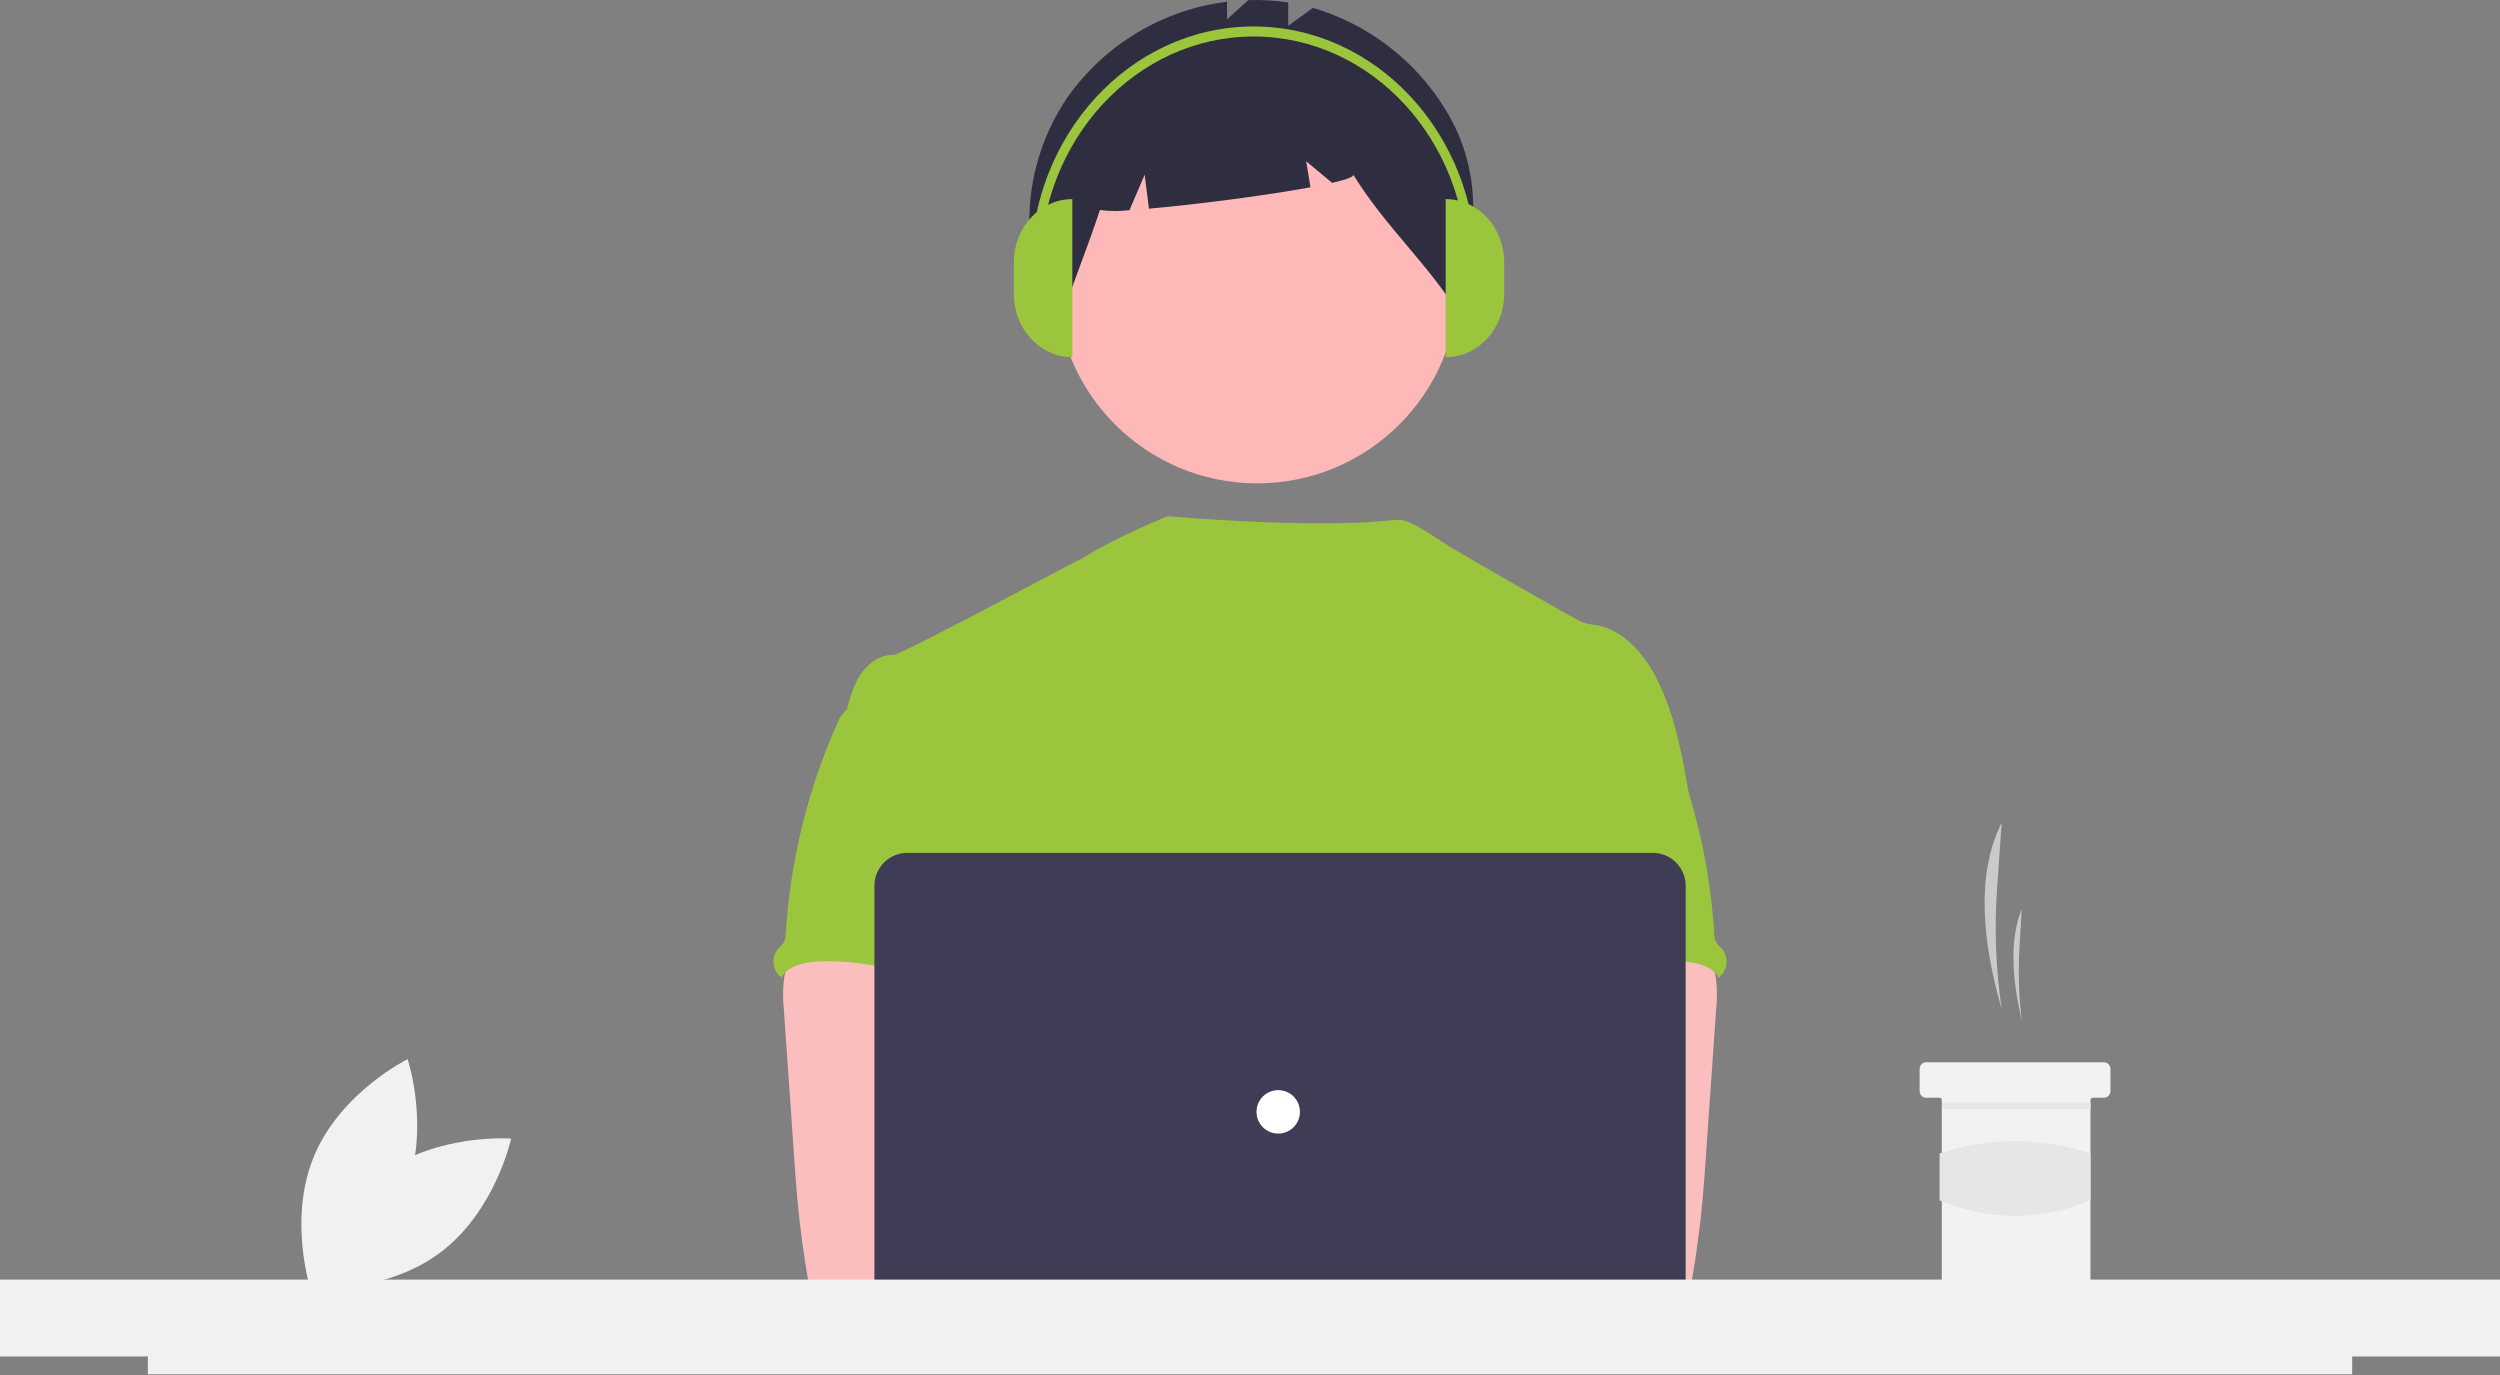 <svg width="900" height="495" viewBox="0 0 900 495" fill="none" xmlns="http://www.w3.org/2000/svg">
<rect x="0" y="0" width="900" height="495" fill="#808080" stroke="none"/>
<g clip-path="url(#clip0_76:32)">
<path d="M137.291 422.741C117.306 437.639 111.642 463.852 111.642 463.852C111.642 463.852 138.38 465.91 158.366 451.012C178.351 436.114 184.015 409.901 184.015 409.901C184.015 409.901 157.276 407.843 137.291 422.741Z" fill="#F1F1F1"/>
<path d="M145.616 429.736C136.011 452.738 111.955 464.592 111.955 464.592C111.955 464.592 103.473 439.151 113.078 416.148C122.683 393.146 146.739 381.293 146.739 381.293C146.739 381.293 155.222 406.733 145.616 429.736Z" fill="#F1F1F1"/>
<path d="M720.613 363.239C718.489 348.935 717.928 334.442 718.94 320.017L720.613 296.143C711.394 314.487 713.477 338.631 720.613 363.239V363.239Z" fill="#CACACA"/>
<path d="M727.802 367.233C726.779 358.697 726.51 350.088 726.997 341.505L727.802 327.295C723.366 338.214 724.368 352.585 727.802 367.233Z" fill="#CACACA"/>
<path d="M759.756 384.807V392.795C759.752 393.429 759.499 394.037 759.05 394.485C758.601 394.934 757.994 395.188 757.359 395.191H753.365C753.26 395.191 753.156 395.211 753.059 395.251C752.962 395.291 752.874 395.35 752.8 395.424C752.726 395.498 752.667 395.587 752.627 395.684C752.587 395.781 752.566 395.885 752.567 395.99V461.488C752.563 462.122 752.31 462.73 751.861 463.179C751.413 463.627 750.805 463.881 750.17 463.884H701.446C700.811 463.884 700.202 463.631 699.752 463.182C699.303 462.732 699.051 462.123 699.05 461.488V395.99C699.049 395.778 698.965 395.575 698.815 395.426C698.666 395.276 698.463 395.192 698.251 395.191H693.459C692.823 395.19 692.214 394.938 691.765 394.489C691.316 394.039 691.063 393.43 691.063 392.795V384.807C691.062 384.492 691.124 384.181 691.244 383.89C691.364 383.599 691.541 383.334 691.763 383.112C691.986 382.889 692.25 382.713 692.541 382.592C692.832 382.472 693.144 382.41 693.459 382.411H757.359C757.994 382.413 758.603 382.666 759.052 383.115C759.501 383.564 759.754 384.172 759.756 384.807V384.807Z" fill="#F2F2F2"/>
<path d="M752.639 396.868H699.122V399.265H752.639V396.868Z" fill="#E6E6E6"/>
<path d="M752.566 432.129C734.659 439.54 716.555 439.622 698.251 432.129V415.247C715.872 409.329 734.945 409.329 752.566 415.247V432.129Z" fill="#E6E6E6"/>
<path d="M452.599 174.008C492.576 174.008 524.984 141.601 524.984 101.624C524.984 61.647 492.576 29.239 452.599 29.239C412.623 29.239 380.215 61.647 380.215 101.624C380.215 141.601 412.623 174.008 452.599 174.008Z" fill="#FEB8B8"/>
<path d="M520.207 39.176C509.385 21.603 492.445 8.654 472.648 2.821L463.761 9.306V0.886C459.007 0.158 454.195 -0.122 449.388 0.049L441.721 6.985V0.625C430.37 2.035 419.434 5.783 409.603 11.63C399.772 17.478 391.259 25.299 384.602 34.6C367.952 58.603 365.142 91.995 381.518 116.19C386.013 102.374 391.469 89.412 395.965 75.598C399.498 76.08 403.079 76.097 406.617 75.65L412.086 62.888L413.614 75.11C430.566 73.633 455.71 70.39 471.78 67.419L470.217 58.043L479.567 65.834C484.49 64.701 487.413 63.672 487.172 62.887C499.124 82.156 513.751 94.462 525.702 113.731C530.242 86.561 535.467 63.97 520.207 39.176Z" fill="#2F2E41"/>
<path d="M608.278 287.763C605.789 272.788 603.222 257.526 596.262 244.036C591.688 235.2 584.427 226.78 574.639 225.032C572.711 224.86 570.816 224.422 569.009 223.729C566.141 222.347 527.6 200.346 521.475 196.514C516.215 193.225 507.912 187.134 503.726 187.134C499.514 187.041 483.365 190.8 420.332 185.873C420.332 185.873 403.016 192.698 389.617 200.974C389.414 200.84 324.195 235.863 321.745 235.77C317.104 235.575 312.791 238.546 310.131 242.287C307.472 246.029 306.224 250.66 304.918 255.138C319.163 286.862 332.196 318.625 346.443 350.349C347.11 351.544 347.464 352.888 347.473 354.256C347.187 355.676 346.581 357.012 345.701 358.163C338.715 369.386 338.937 383.501 339.7 396.691C340.464 409.881 341.408 423.813 335.513 435.636C333.91 438.882 331.825 441.853 330.3 445.098C326.729 452.45 325.439 475.962 327.524 483.86L588.85 491.347C583.231 475.902 608.278 287.763 608.278 287.763Z" fill="#9BC53D"/>
<path d="M282.329 351.755C281.808 355.527 281.755 359.349 282.173 363.134L285.918 416.924C286.27 421.994 286.616 427.051 287.092 432.108C287.991 441.922 289.333 451.659 290.999 461.381C291.037 462.761 291.621 464.07 292.622 465.021C293.624 465.971 294.962 466.485 296.343 466.451C312.83 469.939 329.865 469.8 346.691 468.849C372.368 467.416 438.058 464.705 442.072 459.491C446.085 454.278 443.746 445.845 438.513 441.629C433.28 437.414 346.592 427.136 346.592 427.136C347.439 420.424 349.994 414.102 352.418 407.729C356.772 396.426 360.839 384.751 360.917 372.643C360.995 360.534 356.433 347.803 346.514 340.866C338.355 335.171 327.849 334.115 317.907 334.349C310.673 334.557 298.173 332.824 291.566 335.653C286.337 337.955 283.306 346.635 282.329 351.755Z" fill="#FBBEBE"/>
<path d="M304.164 256.104C302.894 257.433 301.91 259.008 301.271 260.731C290.736 284.475 284.513 309.905 282.894 335.83C282.922 337.094 282.631 338.345 282.047 339.467C281.471 340.213 280.83 340.906 280.131 341.539C279.522 342.261 279.061 343.096 278.774 343.997C278.488 344.897 278.381 345.845 278.461 346.787C278.541 347.728 278.806 348.645 279.24 349.484C279.674 350.323 280.269 351.069 280.991 351.678C281.11 351.778 281.231 351.874 281.356 351.966C283.507 347.919 288.654 346.596 293.23 346.244C315.139 344.511 336.54 354.704 358.515 353.935C356.964 348.578 354.734 343.43 353.47 338.008C347.878 313.935 361.825 287.725 353.275 264.538C351.567 259.898 348.713 255.336 344.217 253.303C342.355 252.552 340.407 252.036 338.417 251.768C332.864 250.765 321.811 246.476 316.443 248.197C314.461 248.836 313.679 250.699 312.037 251.825C309.542 253.419 306.232 254.005 304.164 256.104Z" fill="#9BC53D"/>
<path d="M608.434 335.653C601.827 332.824 589.328 334.557 582.093 334.349C572.151 334.115 561.645 335.171 553.486 340.866C543.567 347.803 539.005 360.534 539.083 372.643C539.162 384.751 543.228 396.426 547.582 407.729C550.006 414.102 552.561 420.424 553.408 427.136C553.408 427.136 466.72 437.414 461.487 441.629C456.254 445.845 453.915 454.278 457.928 459.491C461.942 464.705 587.17 469.939 603.658 466.451C605.038 466.485 606.376 465.971 607.378 465.021C608.379 464.07 608.963 462.761 609.001 461.381C610.667 451.659 612.009 441.922 612.908 432.108C613.384 427.051 613.73 421.994 614.082 416.924L617.827 363.134C618.245 359.349 618.192 355.527 617.671 351.755C616.694 346.635 613.663 337.955 608.434 335.653Z" fill="#FBBEBE"/>
<path d="M587.963 251.825C586.32 250.699 585.539 248.836 583.557 248.197C578.189 246.476 567.136 250.765 561.583 251.768C559.593 252.037 557.645 252.552 555.783 253.303C551.287 255.336 548.433 259.898 546.725 264.538C538.175 287.725 552.122 313.935 546.53 338.008C545.266 343.43 543.036 348.578 541.485 353.935C563.46 354.704 584.861 344.511 606.77 346.244C611.346 346.596 616.493 347.919 618.644 351.966C618.769 351.874 618.89 351.778 619.009 351.678C619.731 351.069 620.326 350.323 620.76 349.484C621.194 348.645 621.459 347.728 621.539 346.787C621.619 345.845 621.512 344.897 621.226 343.997C620.939 343.096 620.478 342.261 619.869 341.539C619.17 340.906 618.529 340.213 617.953 339.467C617.369 338.345 617.078 337.094 617.106 335.83C615.487 309.905 609.264 284.475 598.729 260.731C598.09 259.008 597.106 257.433 595.836 256.104C593.768 254.005 590.458 253.419 587.963 251.825Z" fill="#9BC53D"/>
<path d="M431.161 469.019C441.95 469.019 450.697 460.273 450.697 449.483C450.697 438.693 441.95 429.946 431.161 429.946C420.371 429.946 411.624 438.693 411.624 449.483C411.624 460.273 420.371 469.019 431.161 469.019Z" fill="#FBBEBE"/>
<path d="M474.42 469.019C485.21 469.019 493.957 460.273 493.957 449.483C493.957 438.693 485.21 429.946 474.42 429.946C463.631 429.946 454.884 438.693 454.884 449.483C454.884 460.273 463.631 469.019 474.42 469.019Z" fill="#FBBEBE"/>
<path d="M595.016 493.506H326.612C323.478 493.502 320.474 492.256 318.258 490.04C316.042 487.825 314.796 484.82 314.792 481.687V318.854C314.796 315.72 316.042 312.716 318.258 310.5C320.474 308.284 323.478 307.038 326.612 307.035H595.016C598.149 307.038 601.154 308.284 603.37 310.5C605.585 312.716 606.832 315.72 606.836 318.854V481.687C606.832 484.82 605.585 487.825 603.37 490.04C601.154 492.256 598.149 493.502 595.016 493.506Z" fill="#3F3D56"/>
<path d="M460.163 408.091C464.482 408.091 467.983 404.589 467.983 400.27C467.983 395.951 464.482 392.45 460.163 392.45C455.844 392.45 452.343 395.951 452.343 400.27C452.343 404.589 455.844 408.091 460.163 408.091Z" fill="white"/>
<path d="M900 460.662H0V488.319H53.234V494.747H846.786V488.319H900V460.662Z" fill="#F1F1F1"/>
<path d="M386.037 128.603C374.406 128.603 364.978 118.408 364.978 105.833V94.448C364.978 81.872 374.406 71.677 386.037 71.677V128.603H386.037Z" fill="#9BC53D"/>
<path d="M520.452 71.677C532.083 71.677 541.512 81.872 541.512 94.448V105.833C541.512 118.408 532.083 128.603 520.452 128.603V71.677Z" fill="#9BC53D"/>
<path d="M531.488 96.237H528.146C528.146 50.419 493.671 13.143 451.296 13.143C408.92 13.143 374.445 50.419 374.445 96.237H371.104C371.104 48.427 407.078 9.53 451.296 9.53C495.514 9.53 531.488 48.427 531.488 96.237Z" fill="#9BC53D"/>
</g>
<defs>
<clipPath id="clip0_76:32">
<rect width="900" height="494.747" fill="white"/>
</clipPath>
</defs>
</svg>
